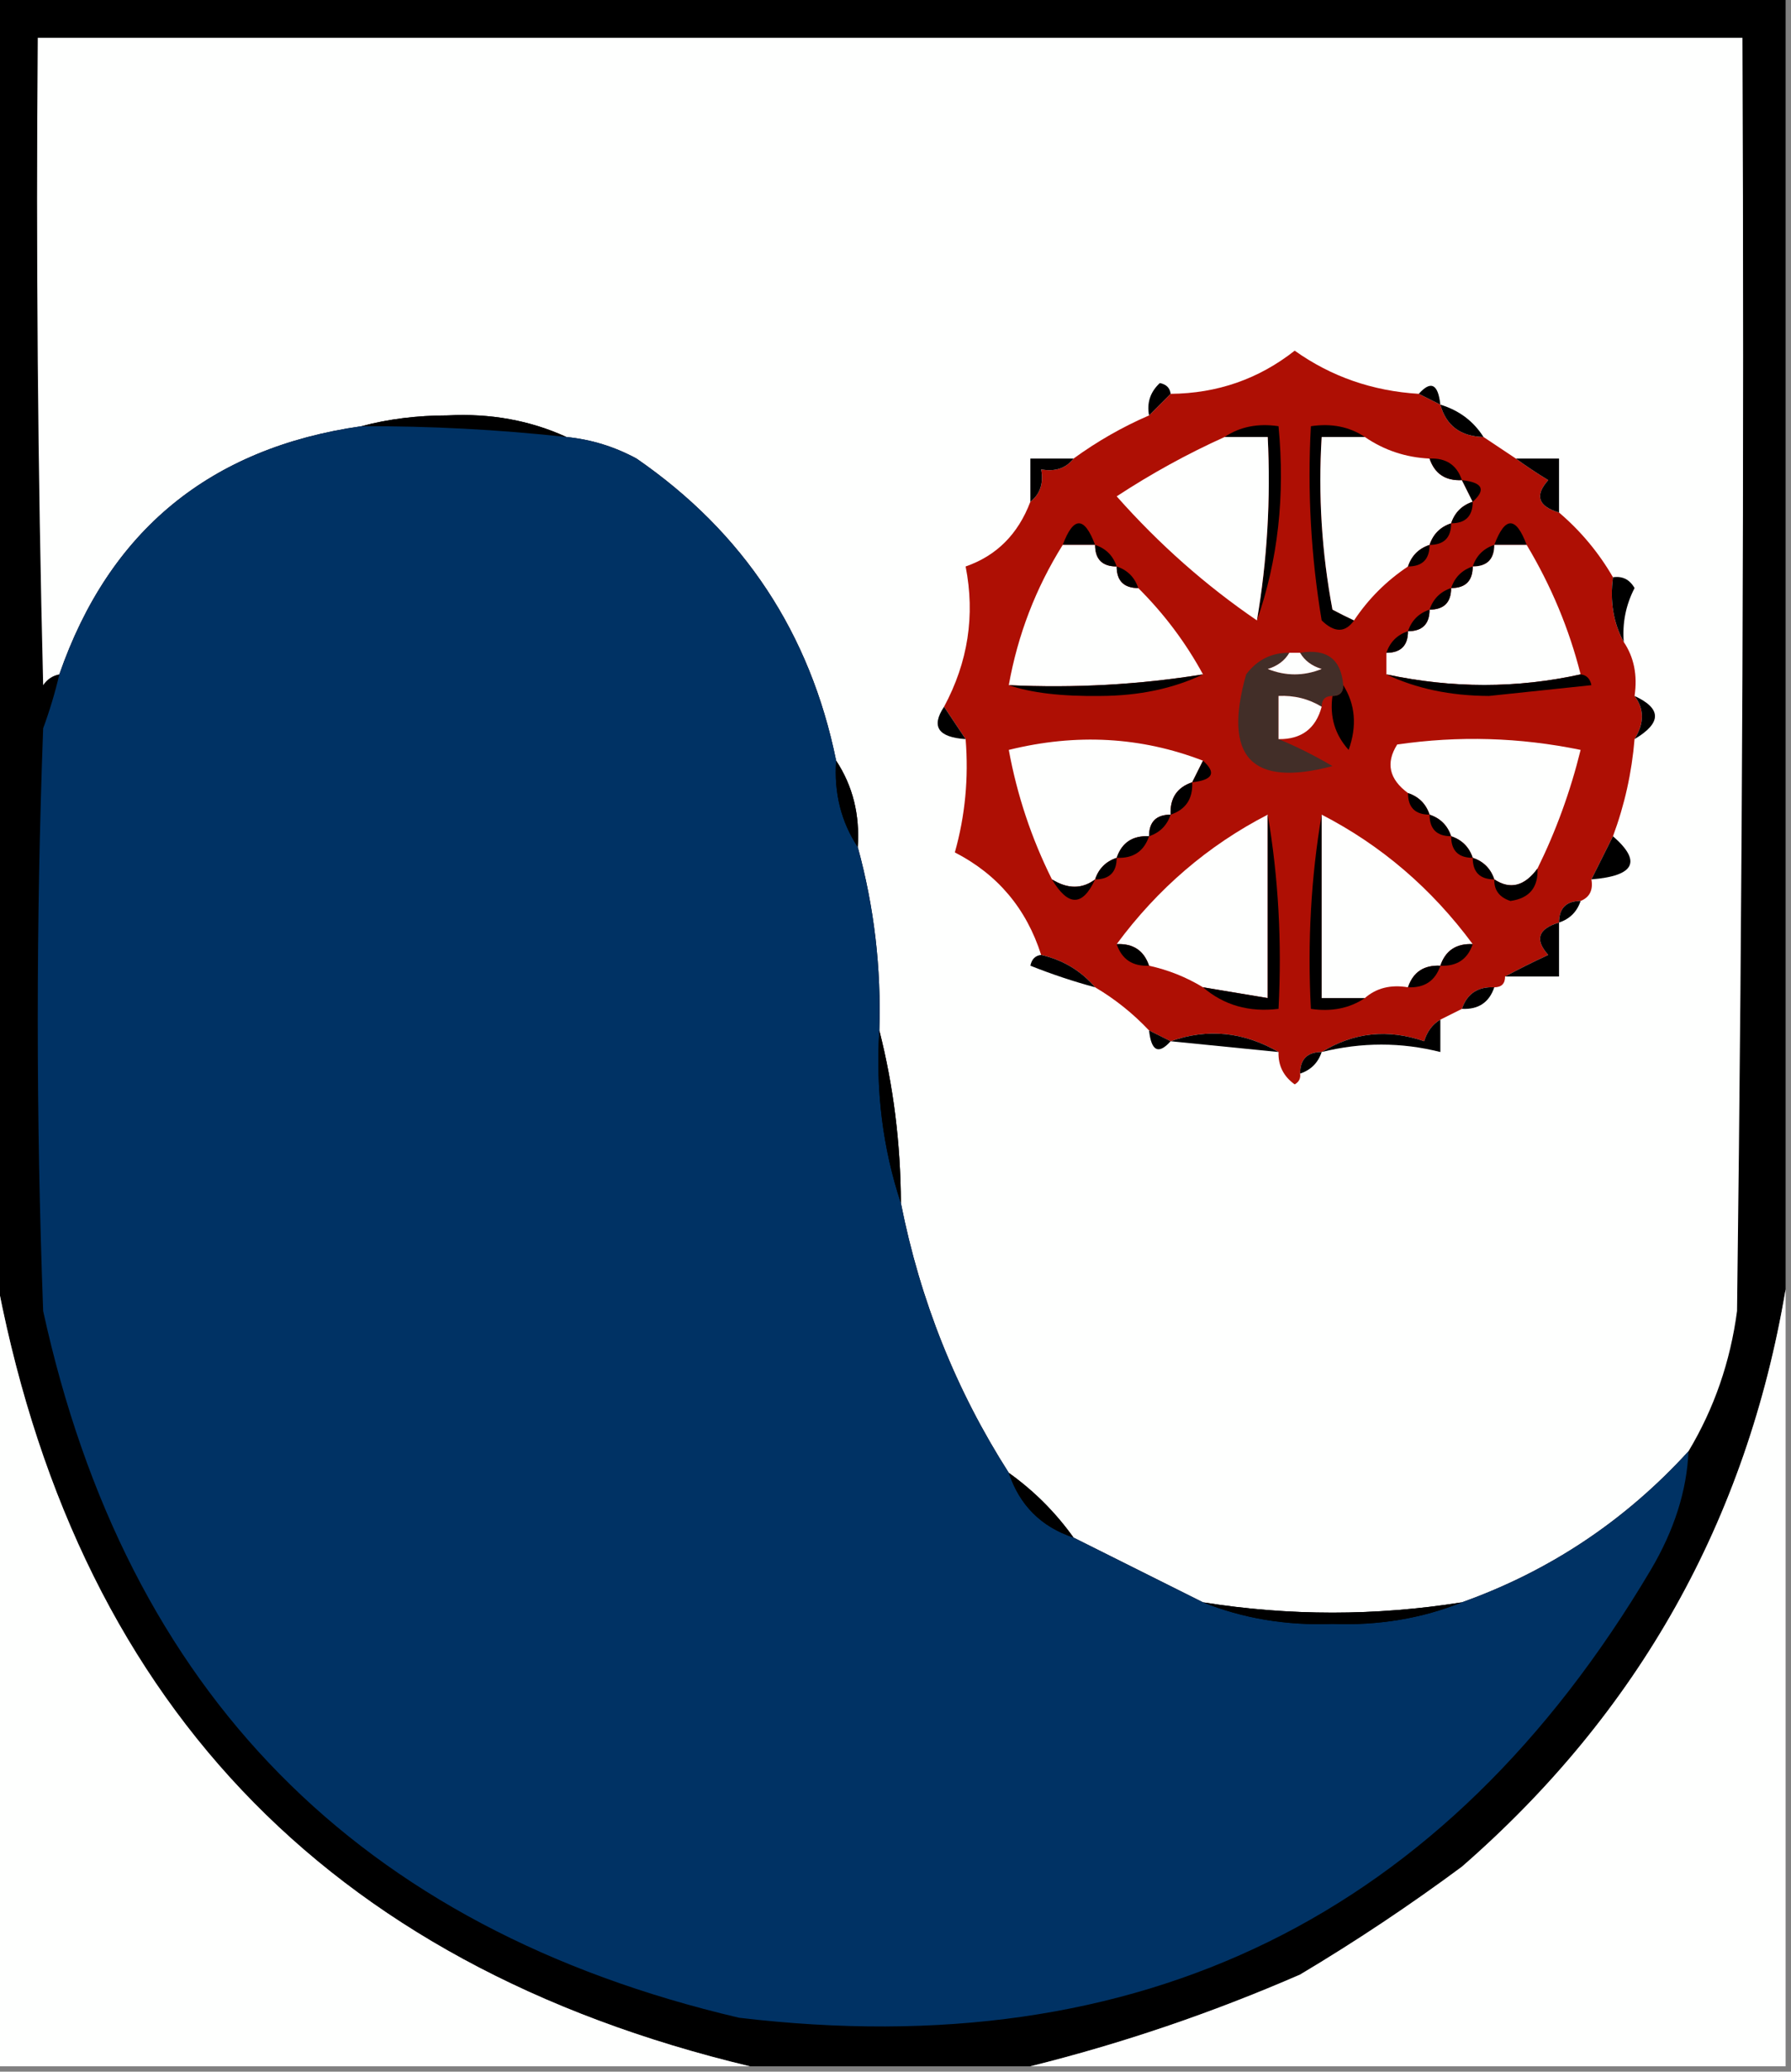 <?xml version="1.0" encoding="UTF-8"?>
<!DOCTYPE svg PUBLIC "-//W3C//DTD SVG 1.1//EN" "http://www.w3.org/Graphics/SVG/1.1/DTD/svg11.dtd">
<svg xmlns="http://www.w3.org/2000/svg" version="1.1" width="166px" height="192px" style="shape-rendering:geometricPrecision; text-rendering:geometricPrecision; image-rendering:optimizeQuality; fill-rule:evenodd; clip-rule:evenodd" xmlns:xlink="http://www.w3.org/1999/xlink">
<rect width="100%" height="100%" fill="#808080" stroke="none"/>
<g><path style="opacity:1" fill="#000000" d="M -0.5,-0.5 C 54.833,-0.5 110.167,-0.5 165.5,-0.5C 165.5,39.5 165.5,79.5 165.5,119.5C 161.89,140.883 151.89,158.716 135.5,173C 130.672,176.581 125.672,179.915 120.5,183C 112.336,186.554 104.002,189.388 95.5,191.5C 86.833,191.5 78.167,191.5 69.5,191.5C 30.064,182.064 6.731,157.397 -0.5,117.5C -0.5,78.167 -0.5,38.833 -0.5,-0.5 Z"/></g>
<g><path style="opacity:1" fill="#fefffe" d="M 156.5,134.5 C 150.637,140.927 143.637,145.594 135.5,148.5C 127.503,149.773 119.503,149.773 111.5,148.5C 107.5,146.5 103.5,144.5 99.5,142.5C 97.833,140.167 95.833,138.167 93.5,136.5C 88.619,128.871 85.285,120.537 83.5,111.5C 83.473,105.949 82.806,100.616 81.5,95.5C 81.688,89.714 81.022,84.047 79.5,78.5C 79.706,75.505 79.04,72.838 77.5,70.5C 75.09,58.678 68.923,49.344 59,42.5C 56.953,41.391 54.787,40.724 52.5,40.5C 49.135,38.961 45.469,38.294 41.5,38.5C 38.645,38.502 35.978,38.836 33.5,39.5C 19.461,41.51 10.128,49.177 5.5,62.5C 4.883,62.611 4.383,62.944 4,63.5C 3.5,43.503 3.333,23.503 3.5,3.5C 56.167,3.5 108.833,3.5 161.5,3.5C 161.667,42.835 161.5,82.168 161,121.5C 160.378,126.201 158.878,130.534 156.5,134.5 Z"/></g>
<g><path style="opacity:1" fill="#ae0f04" d="M 131.5,36.5 C 132.167,36.833 132.833,37.167 133.5,37.5C 134.035,39.446 135.368,40.446 137.5,40.5C 138.5,41.167 139.5,41.833 140.5,42.5C 141.398,43.158 142.398,43.824 143.5,44.5C 142.223,45.922 142.557,46.922 144.5,47.5C 146.515,49.219 148.181,51.219 149.5,53.5C 149.205,55.735 149.539,57.735 150.5,59.5C 151.451,60.919 151.784,62.585 151.5,64.5C 152.405,65.702 152.405,67.036 151.5,68.5C 151.244,71.598 150.578,74.598 149.5,77.5C 148.833,78.833 148.167,80.167 147.5,81.5C 147.672,82.492 147.338,83.158 146.5,83.5C 145.167,83.5 144.5,84.167 144.5,85.5C 142.557,86.078 142.223,87.078 143.5,88.5C 142.051,89.172 140.718,89.839 139.5,90.5C 139.5,91.167 139.167,91.5 138.5,91.5C 136.973,91.427 135.973,92.094 135.5,93.5C 134.833,93.833 134.167,94.167 133.5,94.5C 132.778,94.918 132.278,95.584 132,96.5C 128.639,95.342 125.473,95.675 122.5,97.5C 121.167,97.5 120.5,98.167 120.5,99.5C 120.565,99.938 120.399,100.272 120,100.5C 118.961,99.756 118.461,98.756 118.5,97.5C 115.263,95.624 111.93,95.29 108.5,96.5C 107.833,96.167 107.167,95.833 106.5,95.5C 105.016,93.926 103.349,92.593 101.5,91.5C 100.198,89.972 98.531,88.972 96.5,88.5C 95.133,84.204 92.466,81.038 88.5,79C 89.456,75.606 89.789,72.106 89.5,68.5C 88.833,67.5 88.167,66.5 87.5,65.5C 89.724,61.364 90.391,57.03 89.5,52.5C 92.362,51.508 94.362,49.508 95.5,46.5C 96.404,45.791 96.737,44.791 96.5,43.5C 97.791,43.737 98.791,43.404 99.5,42.5C 101.698,40.902 104.031,39.569 106.5,38.5C 107.167,37.833 107.833,37.167 108.5,36.5C 112.824,36.464 116.658,35.13 120,32.5C 123.38,34.905 127.213,36.239 131.5,36.5 Z"/></g>
<g><path style="opacity:1" fill="#000000" d="M 108.5,36.5 C 107.833,37.167 107.167,37.833 106.5,38.5C 106.281,37.325 106.614,36.325 107.5,35.5C 108.107,35.624 108.44,35.957 108.5,36.5 Z"/></g>
<g><path style="opacity:1" fill="#000000" d="M 131.5,36.5 C 132.623,35.243 133.289,35.576 133.5,37.5C 132.833,37.167 132.167,36.833 131.5,36.5 Z"/></g>
<g><path style="opacity:1" fill="#000000" d="M 133.5,37.5 C 135.23,38.026 136.564,39.026 137.5,40.5C 135.368,40.446 134.035,39.446 133.5,37.5 Z"/></g>
<g><path style="opacity:1" fill="#000000" d="M 33.5,39.5 C 35.978,38.836 38.645,38.502 41.5,38.5C 45.469,38.294 49.135,38.961 52.5,40.5C 46.19,39.81 39.857,39.476 33.5,39.5 Z"/></g>
<g><path style="opacity:1" fill="#003264" d="M 33.5,39.5 C 39.857,39.476 46.19,39.81 52.5,40.5C 54.787,40.724 56.953,41.391 59,42.5C 68.923,49.344 75.09,58.678 77.5,70.5C 77.294,73.495 77.96,76.162 79.5,78.5C 81.022,84.047 81.688,89.714 81.5,95.5C 81.156,101.098 81.822,106.432 83.5,111.5C 85.285,120.537 88.619,128.871 93.5,136.5C 94.5,139.5 96.5,141.5 99.5,142.5C 103.5,144.5 107.5,146.5 111.5,148.5C 115.223,149.997 119.223,150.663 123.5,150.5C 127.777,150.663 131.777,149.997 135.5,148.5C 143.637,145.594 150.637,140.927 156.5,134.5C 156.345,138.15 155.179,141.816 153,145.5C 133.952,177.607 105.785,191.44 68.5,187C 33.237,178.737 11.737,156.904 4,121.5C 3.333,103.5 3.333,85.5 4,67.5C 4.608,65.846 5.108,64.179 5.5,62.5C 10.128,49.177 19.461,41.51 33.5,39.5 Z"/></g>
<g><path style="opacity:1" fill="#000000" d="M 113.5,40.5 C 114.919,39.549 116.585,39.215 118.5,39.5C 119.12,45.926 118.453,51.926 116.5,57.5C 117.452,51.925 117.786,46.259 117.5,40.5C 116.167,40.5 114.833,40.5 113.5,40.5 Z"/></g>
<g><path style="opacity:1" fill="#000000" d="M 126.5,40.5 C 125.167,40.5 123.833,40.5 122.5,40.5C 122.172,45.875 122.505,51.208 123.5,56.5C 124.183,56.863 124.85,57.196 125.5,57.5C 124.687,58.653 123.687,58.653 122.5,57.5C 121.504,51.537 121.171,45.537 121.5,39.5C 123.415,39.215 125.081,39.549 126.5,40.5 Z"/></g>
<g><path style="opacity:1" fill="#fefffe" d="M 113.5,40.5 C 114.833,40.5 116.167,40.5 117.5,40.5C 117.786,46.259 117.452,51.925 116.5,57.5C 111.761,54.269 107.428,50.436 103.5,46C 106.7,43.901 110.033,42.067 113.5,40.5 Z"/></g>
<g><path style="opacity:1" fill="#fefffe" d="M 126.5,40.5 C 128.297,41.73 130.297,42.396 132.5,42.5C 132.973,43.906 133.973,44.573 135.5,44.5C 135.833,45.167 136.167,45.833 136.5,46.5C 135.5,46.833 134.833,47.5 134.5,48.5C 133.5,48.833 132.833,49.5 132.5,50.5C 131.5,50.833 130.833,51.5 130.5,52.5C 128.5,53.833 126.833,55.5 125.5,57.5C 124.85,57.196 124.183,56.863 123.5,56.5C 122.505,51.208 122.172,45.875 122.5,40.5C 123.833,40.5 125.167,40.5 126.5,40.5 Z"/></g>
<g><path style="opacity:1" fill="#000000" d="M 99.5,42.5 C 98.791,43.404 97.791,43.737 96.5,43.5C 96.737,44.791 96.404,45.791 95.5,46.5C 95.5,45.167 95.5,43.833 95.5,42.5C 96.833,42.5 98.167,42.5 99.5,42.5 Z"/></g>
<g><path style="opacity:1" fill="#000000" d="M 132.5,42.5 C 134.027,42.427 135.027,43.094 135.5,44.5C 133.973,44.573 132.973,43.906 132.5,42.5 Z"/></g>
<g><path style="opacity:1" fill="#000000" d="M 140.5,42.5 C 141.833,42.5 143.167,42.5 144.5,42.5C 144.5,44.167 144.5,45.833 144.5,47.5C 142.557,46.922 142.223,45.922 143.5,44.5C 142.398,43.824 141.398,43.158 140.5,42.5 Z"/></g>
<g><path style="opacity:1" fill="#000000" d="M 135.5,44.5 C 137.424,44.711 137.757,45.377 136.5,46.5C 136.167,45.833 135.833,45.167 135.5,44.5 Z"/></g>
<g><path style="opacity:1" fill="#000000" d="M 136.5,46.5 C 136.5,47.833 135.833,48.5 134.5,48.5C 134.833,47.5 135.5,46.833 136.5,46.5 Z"/></g>
<g><path style="opacity:1" fill="#000000" d="M 101.5,50.5 C 100.5,50.5 99.5,50.5 98.5,50.5C 99.5,47.833 100.5,47.833 101.5,50.5 Z"/></g>
<g><path style="opacity:1" fill="#000000" d="M 134.5,48.5 C 134.5,49.833 133.833,50.5 132.5,50.5C 132.833,49.5 133.5,48.833 134.5,48.5 Z"/></g>
<g><path style="opacity:1" fill="#000000" d="M 141.5,50.5 C 140.5,50.5 139.5,50.5 138.5,50.5C 139.5,47.833 140.5,47.833 141.5,50.5 Z"/></g>
<g><path style="opacity:1" fill="#fefffe" d="M 98.5,50.5 C 99.5,50.5 100.5,50.5 101.5,50.5C 101.5,51.833 102.167,52.5 103.5,52.5C 103.5,53.833 104.167,54.5 105.5,54.5C 107.909,56.902 109.909,59.569 111.5,62.5C 105.591,63.455 99.591,63.789 93.5,63.5C 94.331,58.84 95.997,54.506 98.5,50.5 Z"/></g>
<g><path style="opacity:1" fill="#000000" d="M 101.5,50.5 C 102.5,50.833 103.167,51.5 103.5,52.5C 102.167,52.5 101.5,51.833 101.5,50.5 Z"/></g>
<g><path style="opacity:1" fill="#000000" d="M 132.5,50.5 C 132.5,51.833 131.833,52.5 130.5,52.5C 130.833,51.5 131.5,50.833 132.5,50.5 Z"/></g>
<g><path style="opacity:1" fill="#000000" d="M 138.5,50.5 C 138.5,51.833 137.833,52.5 136.5,52.5C 136.833,51.5 137.5,50.833 138.5,50.5 Z"/></g>
<g><path style="opacity:1" fill="#fefffe" d="M 138.5,50.5 C 139.5,50.5 140.5,50.5 141.5,50.5C 143.776,54.302 145.443,58.302 146.5,62.5C 140.599,63.806 134.599,63.806 128.5,62.5C 128.5,61.833 128.5,61.167 128.5,60.5C 129.833,60.5 130.5,59.833 130.5,58.5C 131.833,58.5 132.5,57.833 132.5,56.5C 133.833,56.5 134.5,55.833 134.5,54.5C 135.833,54.5 136.5,53.833 136.5,52.5C 137.833,52.5 138.5,51.833 138.5,50.5 Z"/></g>
<g><path style="opacity:1" fill="#000000" d="M 103.5,52.5 C 104.5,52.833 105.167,53.5 105.5,54.5C 104.167,54.5 103.5,53.833 103.5,52.5 Z"/></g>
<g><path style="opacity:1" fill="#000000" d="M 136.5,52.5 C 136.5,53.833 135.833,54.5 134.5,54.5C 134.833,53.5 135.5,52.833 136.5,52.5 Z"/></g>
<g><path style="opacity:1" fill="#000000" d="M 149.5,53.5 C 150.376,53.369 151.043,53.703 151.5,54.5C 150.691,56.071 150.357,57.738 150.5,59.5C 149.539,57.735 149.205,55.735 149.5,53.5 Z"/></g>
<g><path style="opacity:1" fill="#000000" d="M 134.5,54.5 C 134.5,55.833 133.833,56.5 132.5,56.5C 132.833,55.5 133.5,54.833 134.5,54.5 Z"/></g>
<g><path style="opacity:1" fill="#000000" d="M 132.5,56.5 C 132.5,57.833 131.833,58.5 130.5,58.5C 130.833,57.5 131.5,56.833 132.5,56.5 Z"/></g>
<g><path style="opacity:1" fill="#000000" d="M 130.5,58.5 C 130.5,59.833 129.833,60.5 128.5,60.5C 128.833,59.5 129.5,58.833 130.5,58.5 Z"/></g>
<g><path style="opacity:1" fill="#000000" d="M 111.5,62.5 C 108.742,63.818 105.576,64.485 102,64.5C 98.399,64.548 95.565,64.215 93.5,63.5C 99.591,63.789 105.591,63.455 111.5,62.5 Z"/></g>
<g><path style="opacity:1" fill="#000000" d="M 128.5,62.5 C 134.599,63.806 140.599,63.806 146.5,62.5C 147.043,62.56 147.376,62.893 147.5,63.5C 144.333,63.833 141.167,64.167 138,64.5C 134.424,64.485 131.258,63.818 128.5,62.5 Z"/></g>
<g><path style="opacity:1" fill="#000000" d="M 124.5,63.5 C 125.622,65.288 125.789,67.288 125,69.5C 123.731,68.095 123.231,66.429 123.5,64.5C 124.167,64.5 124.5,64.167 124.5,63.5 Z"/></g>
<g><path style="opacity:1" fill="#422e28" d="M 119.5,60.5 C 119.082,61.222 118.416,61.722 117.5,62C 119.167,62.667 120.833,62.667 122.5,62C 121.584,61.722 120.918,61.222 120.5,60.5C 122.973,60.088 124.306,61.088 124.5,63.5C 124.5,64.167 124.167,64.5 123.5,64.5C 122.833,64.5 122.5,64.833 122.5,65.5C 121.292,64.766 119.959,64.433 118.5,64.5C 118.5,65.833 118.5,67.167 118.5,68.5C 120.158,69.181 121.825,70.015 123.5,71C 115.995,72.993 113.329,70.16 115.5,62.5C 116.524,61.147 117.857,60.48 119.5,60.5 Z"/></g>
<g><path style="opacity:1" fill="#fefffe" d="M 119.5,60.5 C 119.833,60.5 120.167,60.5 120.5,60.5C 120.918,61.222 121.584,61.722 122.5,62C 120.833,62.667 119.167,62.667 117.5,62C 118.416,61.722 119.082,61.222 119.5,60.5 Z"/></g>
<g><path style="opacity:1" fill="#fefffe" d="M 122.5,65.5 C 121.952,67.532 120.619,68.532 118.5,68.5C 118.5,67.167 118.5,65.833 118.5,64.5C 119.959,64.433 121.292,64.766 122.5,65.5 Z"/></g>
<g><path style="opacity:1" fill="#000000" d="M 151.5,64.5 C 154.022,65.665 154.022,66.998 151.5,68.5C 152.405,67.036 152.405,65.702 151.5,64.5 Z"/></g>
<g><path style="opacity:1" fill="#000000" d="M 87.5,65.5 C 88.167,66.5 88.833,67.5 89.5,68.5C 86.949,68.332 86.282,67.332 87.5,65.5 Z"/></g>
<g><path style="opacity:1" fill="#fefffe" d="M 111.5,70.5 C 111.167,71.167 110.833,71.833 110.5,72.5C 109.094,72.973 108.427,73.973 108.5,75.5C 107.167,75.5 106.5,76.167 106.5,77.5C 104.973,77.427 103.973,78.094 103.5,79.5C 102.5,79.833 101.833,80.5 101.5,81.5C 100.298,82.405 98.964,82.405 97.5,81.5C 95.606,77.706 94.272,73.706 93.5,69.5C 99.758,67.951 105.758,68.284 111.5,70.5 Z"/></g>
<g><path style="opacity:1" fill="#fefffe" d="M 142.5,80.5 C 141.295,82.138 139.962,82.471 138.5,81.5C 138.167,80.5 137.5,79.833 136.5,79.5C 136.167,78.5 135.5,77.833 134.5,77.5C 134.167,76.5 133.5,75.833 132.5,75.5C 132.167,74.5 131.5,73.833 130.5,73.5C 128.752,72.211 128.419,70.711 129.5,69C 135.196,68.17 140.863,68.337 146.5,69.5C 145.555,73.337 144.222,77.004 142.5,80.5 Z"/></g>
<g><path style="opacity:1" fill="#000000" d="M 77.5,70.5 C 79.04,72.838 79.706,75.505 79.5,78.5C 77.96,76.162 77.294,73.495 77.5,70.5 Z"/></g>
<g><path style="opacity:1" fill="#000000" d="M 111.5,70.5 C 112.757,71.623 112.424,72.289 110.5,72.5C 110.833,71.833 111.167,71.167 111.5,70.5 Z"/></g>
<g><path style="opacity:1" fill="#000000" d="M 110.5,72.5 C 110.573,74.027 109.906,75.027 108.5,75.5C 108.427,73.973 109.094,72.973 110.5,72.5 Z"/></g>
<g><path style="opacity:1" fill="#000000" d="M 130.5,73.5 C 131.5,73.833 132.167,74.5 132.5,75.5C 131.167,75.5 130.5,74.833 130.5,73.5 Z"/></g>
<g><path style="opacity:1" fill="#000000" d="M 108.5,75.5 C 108.167,76.5 107.5,77.167 106.5,77.5C 106.5,76.167 107.167,75.5 108.5,75.5 Z"/></g>
<g><path style="opacity:1" fill="#fefffe" d="M 117.5,75.5 C 117.5,81.167 117.5,86.833 117.5,92.5C 115.5,92.167 113.5,91.833 111.5,91.5C 109.95,90.559 108.284,89.892 106.5,89.5C 106.027,88.094 105.027,87.427 103.5,87.5C 107.31,82.347 111.976,78.347 117.5,75.5 Z"/></g>
<g><path style="opacity:1" fill="#000000" d="M 117.5,75.5 C 118.49,81.31 118.823,87.31 118.5,93.5C 115.772,93.829 113.438,93.163 111.5,91.5C 113.5,91.833 115.5,92.167 117.5,92.5C 117.5,86.833 117.5,81.167 117.5,75.5 Z"/></g>
<g><path style="opacity:1" fill="#000000" d="M 122.5,75.5 C 122.5,81.167 122.5,86.833 122.5,92.5C 123.833,92.5 125.167,92.5 126.5,92.5C 125.081,93.451 123.415,93.784 121.5,93.5C 121.177,87.31 121.51,81.31 122.5,75.5 Z"/></g>
<g><path style="opacity:1" fill="#fefffe" d="M 122.5,75.5 C 128.024,78.347 132.69,82.347 136.5,87.5C 134.973,87.427 133.973,88.094 133.5,89.5C 131.973,89.427 130.973,90.094 130.5,91.5C 128.901,91.232 127.568,91.566 126.5,92.5C 125.167,92.5 123.833,92.5 122.5,92.5C 122.5,86.833 122.5,81.167 122.5,75.5 Z"/></g>
<g><path style="opacity:1" fill="#000000" d="M 132.5,75.5 C 133.5,75.833 134.167,76.5 134.5,77.5C 133.167,77.5 132.5,76.833 132.5,75.5 Z"/></g>
<g><path style="opacity:1" fill="#000000" d="M 106.5,77.5 C 106.027,78.906 105.027,79.573 103.5,79.5C 103.973,78.094 104.973,77.427 106.5,77.5 Z"/></g>
<g><path style="opacity:1" fill="#000000" d="M 134.5,77.5 C 135.5,77.833 136.167,78.5 136.5,79.5C 135.167,79.5 134.5,78.833 134.5,77.5 Z"/></g>
<g><path style="opacity:1" fill="#000000" d="M 149.5,77.5 C 152.186,79.841 151.519,81.175 147.5,81.5C 148.167,80.167 148.833,78.833 149.5,77.5 Z"/></g>
<g><path style="opacity:1" fill="#000000" d="M 103.5,79.5 C 103.5,80.833 102.833,81.5 101.5,81.5C 101.833,80.5 102.5,79.833 103.5,79.5 Z"/></g>
<g><path style="opacity:1" fill="#000000" d="M 136.5,79.5 C 137.5,79.833 138.167,80.5 138.5,81.5C 137.167,81.5 136.5,80.833 136.5,79.5 Z"/></g>
<g><path style="opacity:1" fill="#000000" d="M 142.5,80.5 C 142.582,82.252 141.749,83.252 140,83.5C 138.97,83.164 138.47,82.497 138.5,81.5C 139.962,82.471 141.295,82.138 142.5,80.5 Z"/></g>
<g><path style="opacity:1" fill="#000000" d="M 97.5,81.5 C 98.964,82.405 100.298,82.405 101.5,81.5C 100.335,84.022 99.002,84.022 97.5,81.5 Z"/></g>
<g><path style="opacity:1" fill="#000000" d="M 146.5,83.5 C 146.167,84.5 145.5,85.167 144.5,85.5C 144.5,84.167 145.167,83.5 146.5,83.5 Z"/></g>
<g><path style="opacity:1" fill="#000000" d="M 144.5,85.5 C 144.5,87.167 144.5,88.833 144.5,90.5C 142.833,90.5 141.167,90.5 139.5,90.5C 140.718,89.839 142.051,89.172 143.5,88.5C 142.223,87.078 142.557,86.078 144.5,85.5 Z"/></g>
<g><path style="opacity:1" fill="#000000" d="M 103.5,87.5 C 105.027,87.427 106.027,88.094 106.5,89.5C 104.973,89.573 103.973,88.906 103.5,87.5 Z"/></g>
<g><path style="opacity:1" fill="#000000" d="M 136.5,87.5 C 136.027,88.906 135.027,89.573 133.5,89.5C 133.973,88.094 134.973,87.427 136.5,87.5 Z"/></g>
<g><path style="opacity:1" fill="#000000" d="M 96.5,88.5 C 98.531,88.972 100.198,89.972 101.5,91.5C 99.495,90.961 97.495,90.294 95.5,89.5C 95.624,88.893 95.957,88.56 96.5,88.5 Z"/></g>
<g><path style="opacity:1" fill="#000000" d="M 133.5,89.5 C 133.027,90.906 132.027,91.573 130.5,91.5C 130.973,90.094 131.973,89.427 133.5,89.5 Z"/></g>
<g><path style="opacity:1" fill="#000000" d="M 138.5,91.5 C 138.027,92.906 137.027,93.573 135.5,93.5C 135.973,92.094 136.973,91.427 138.5,91.5 Z"/></g>
<g><path style="opacity:1" fill="#000000" d="M 133.5,94.5 C 133.5,95.5 133.5,96.5 133.5,97.5C 129.878,96.582 126.212,96.582 122.5,97.5C 125.473,95.675 128.639,95.342 132,96.5C 132.278,95.584 132.778,94.918 133.5,94.5 Z"/></g>
<g><path style="opacity:1" fill="#000000" d="M 81.5,95.5 C 82.806,100.616 83.473,105.949 83.5,111.5C 81.822,106.432 81.156,101.098 81.5,95.5 Z"/></g>
<g><path style="opacity:1" fill="#000000" d="M 106.5,95.5 C 107.167,95.833 107.833,96.167 108.5,96.5C 107.377,97.757 106.711,97.424 106.5,95.5 Z"/></g>
<g><path style="opacity:1" fill="#000000" d="M 108.5,96.5 C 111.93,95.29 115.263,95.624 118.5,97.5C 115.167,97.167 111.833,96.833 108.5,96.5 Z"/></g>
<g><path style="opacity:1" fill="#000000" d="M 122.5,97.5 C 122.167,98.5 121.5,99.167 120.5,99.5C 120.5,98.167 121.167,97.5 122.5,97.5 Z"/></g>
<g><path style="opacity:1" fill="#fefffe" d="M -0.5,117.5 C 6.731,157.397 30.064,182.064 69.5,191.5C 46.167,191.5 22.833,191.5 -0.5,191.5C -0.5,166.833 -0.5,142.167 -0.5,117.5 Z"/></g>
<g><path style="opacity:1" fill="#fefffe" d="M 165.5,119.5 C 165.5,143.5 165.5,167.5 165.5,191.5C 142.167,191.5 118.833,191.5 95.5,191.5C 104.002,189.388 112.336,186.554 120.5,183C 125.672,179.915 130.672,176.581 135.5,173C 151.89,158.716 161.89,140.883 165.5,119.5 Z"/></g>
<g><path style="opacity:1" fill="#000000" d="M 93.5,136.5 C 95.833,138.167 97.833,140.167 99.5,142.5C 96.5,141.5 94.5,139.5 93.5,136.5 Z"/></g>
<g><path style="opacity:1" fill="#000000" d="M 111.5,148.5 C 119.503,149.773 127.503,149.773 135.5,148.5C 131.777,149.997 127.777,150.663 123.5,150.5C 119.223,150.663 115.223,149.997 111.5,148.5 Z"/></g>
</svg>
